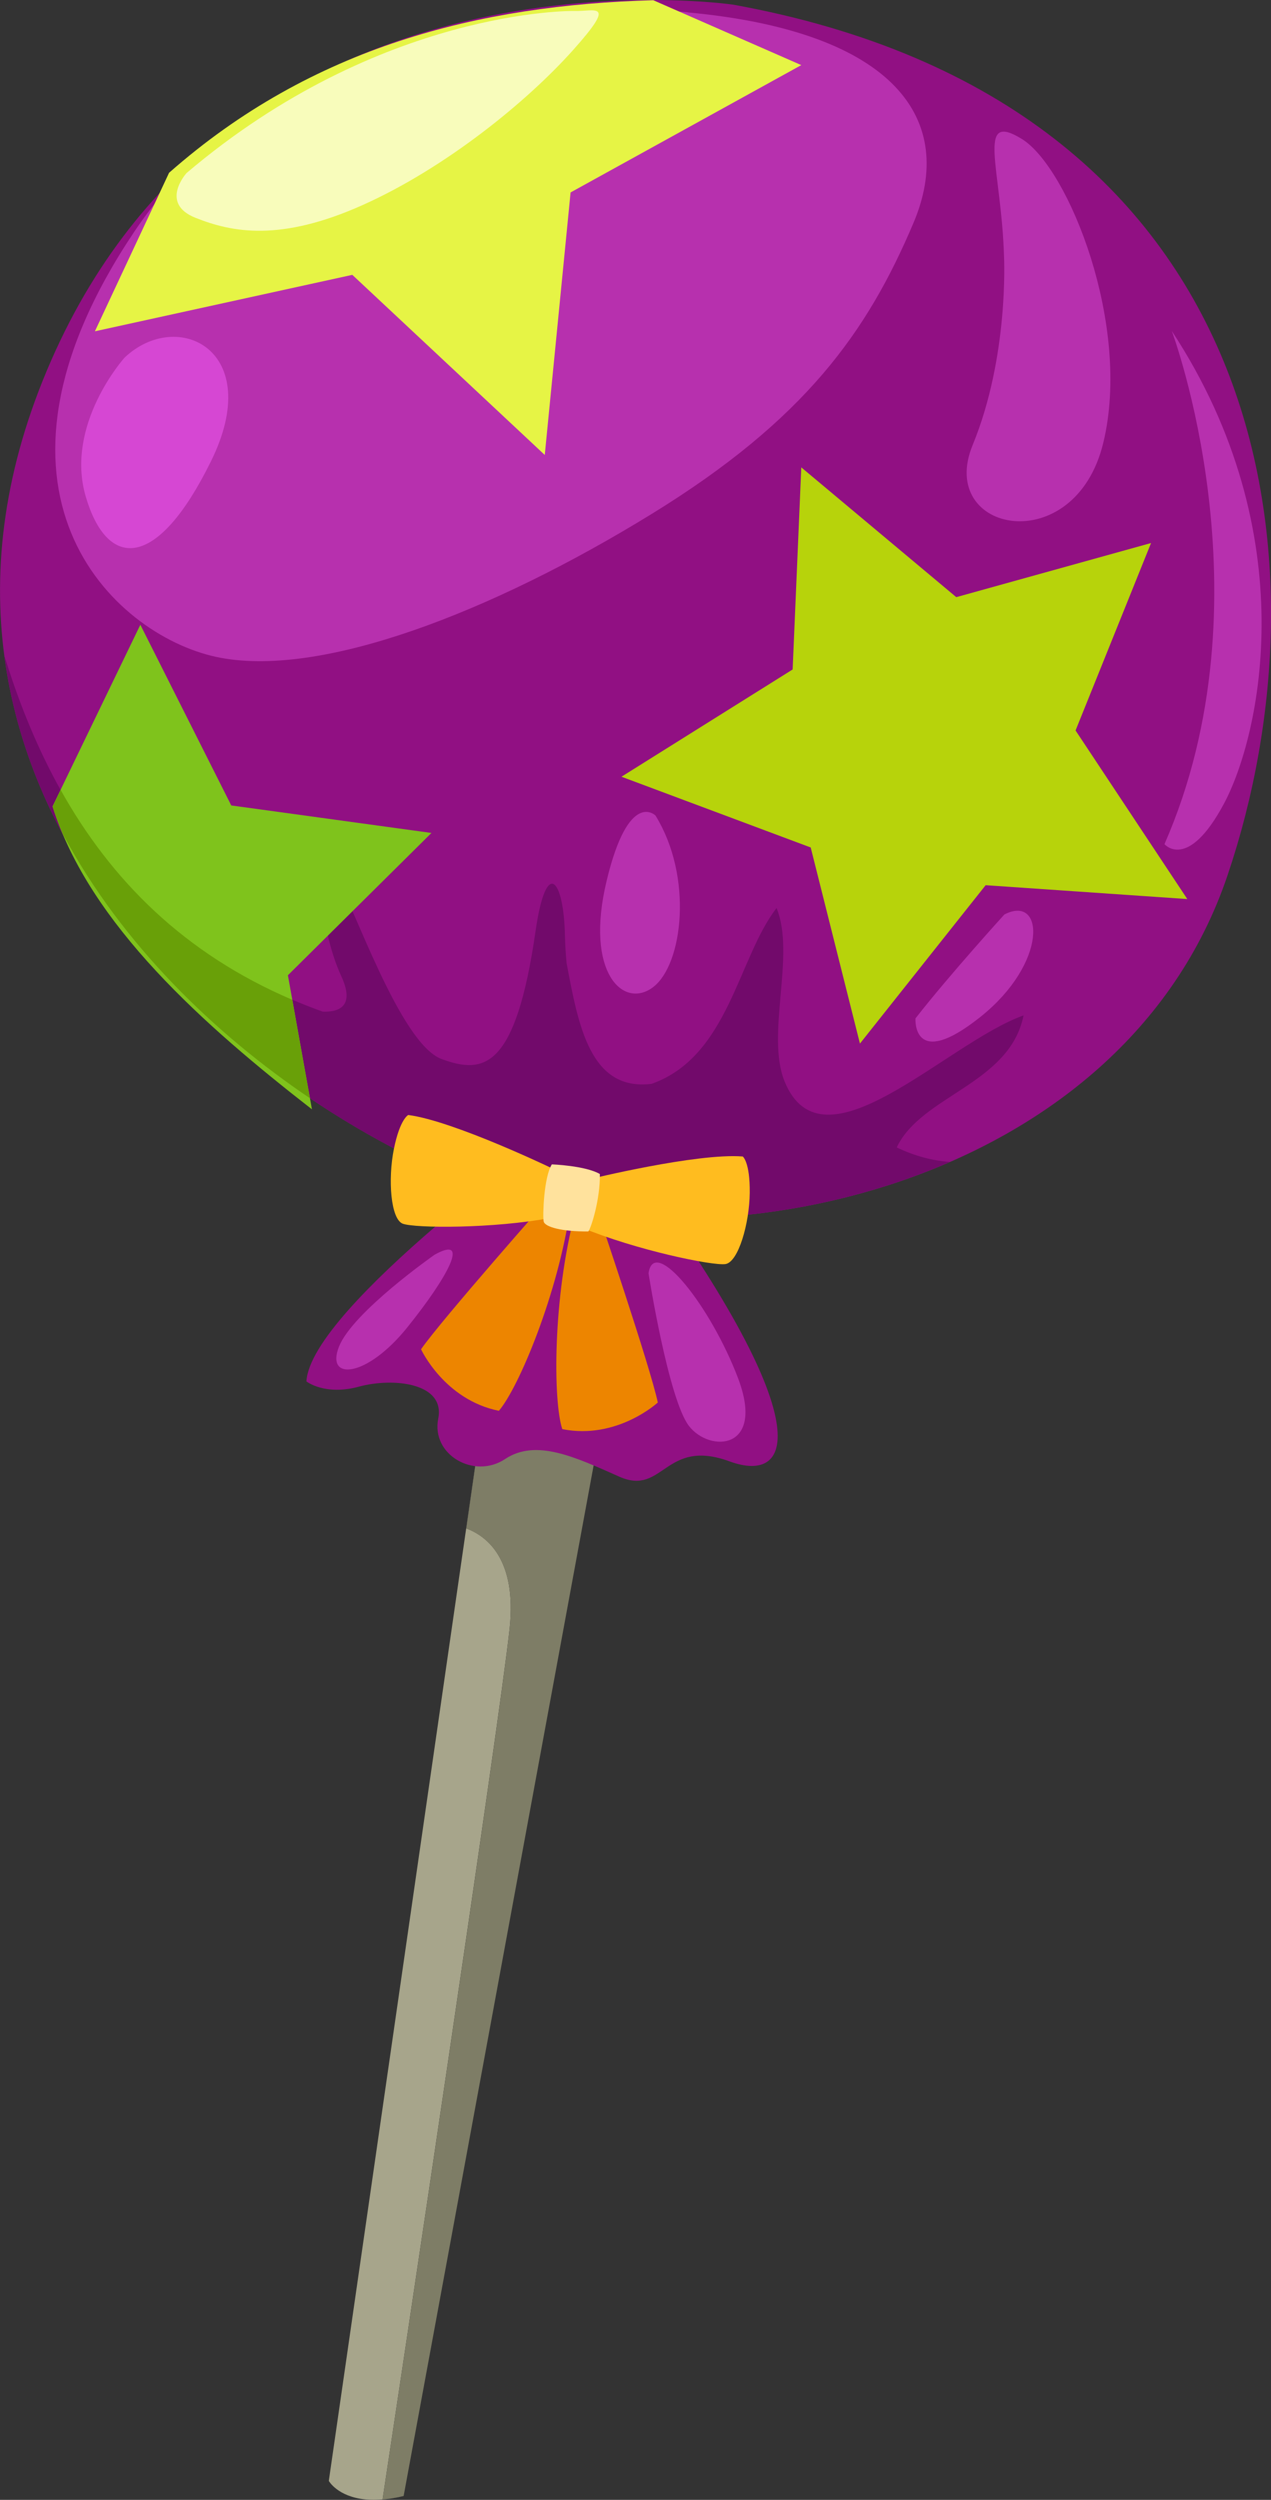 <?xml version="1.0" encoding="UTF-8"?><svg xmlns="http://www.w3.org/2000/svg" viewBox="0 0 114.65 225.39"><rect x="0" y="0" width="114.65" height="225.39" fill="#333333" stroke="none"/><defs><style>.d{fill:#ffbc1f;}.e{fill:#ed8500;}.f{fill:#69a008;}.g{fill:#b730ae;}.h{fill:#7fc31c;}.i{fill:#d647d3;}.j{fill:#f8fcbb;}.k{fill:#a7a58b;}.l{fill:#720a6b;}.m{fill:#7e7d66;}.n{fill:#ffe29d;}.o{fill:#8b8b79;}.p{fill:#b7d30b;}.q{fill:#911083;}.r{fill:#e6f445;}</style></defs><g id="a"/><g id="b"><g id="c"><g><path class="k" d="M44.1,123.61l-14.44,100.07s.79,1.43,3.31,1.67c.61,.06,1.32,.05,2.15-.07-.21,.03-.42,.05-.61,.06,1.49-9.81,10.54-69.95,11.46-78.51,.67-6.26-2.06-8.34-3.91-9.03l2.05-14.2h0Z"/><path class="o" d="M36.41,225.03c-.46,.11-.88,.19-1.29,.25,.4-.05,.83-.13,1.29-.25h0Z"/><path class="m" d="M47.45,123.61c-1.21-.12-2.38-.14-3.34,0h0l-2.05,14.2c1.85,.69,4.58,2.77,3.91,9.03-.91,8.55-9.97,68.7-11.46,78.51,.2-.02,.4-.03,.61-.06,.4-.06,.83-.14,1.29-.25h0l18.43-99.92s-3.85-1.15-7.39-1.5h0Z"/><path class="q" d="M50.61,101.64s-22.59,16.23-22.97,22.91c0,0,1.67,1.31,4.74,.47,3.06-.83,7.8-.36,7.15,2.89-.65,3.26,3.25,5.49,6.03,3.64,2.79-1.86,6.32-.18,10.31,1.59,3.99,1.77,4.09-3.53,9.94-1.38,5.84,2.14,8.45-3.61-9.82-28.06,0,0-3.34-2.61-5.38-2.05Z"/><path class="q" d="M66.14,.42S21.56-6.13,4.62,32.49C-12.33,71.11,21.26,98.64,42.8,106.83c21.54,8.2,58.42,.16,67.92-27.88C120.23,50.91,115.07,9.3,66.14,.42Z"/><path class="l" d="M80.89,103.45c2.24-4.71,10.19-5.7,11.44-11.9-6.96,2.47-18.08,14.42-21.55,5.97-1.73-4.23,1.01-11.42-.73-15.65-3.48,4.47-4.31,13.38-11.27,15.85-5.55,.69-6.61-5.27-7.67-10.88-.08-.86-.13-1.7-.15-2.46-.09-5.03-1.67-7.22-2.65-.43-1.8,12.45-4.66,12.93-8.46,11.54-3.8-1.39-8.04-14.18-9.82-17.05-1.77-2.86-1.33,5.07,.75,9.56,1.3,2.8-.29,3.26-1.67,3.21C13.03,85.44,4.84,73.54,.38,59.08c3.23,24.51,26.22,41.59,42.42,47.75,12,4.57,28.76,4.09,42.89-2.07-1.56-.11-3.16-.52-4.81-1.31Z"/><path class="g" d="M62.06,1.11S27.8-2.48,12.12,20.88c-15.68,23.36-1.97,36.31,7.35,38.34,9.31,2.03,24.92-4.03,39.31-12.88,13.86-8.52,19.46-16.43,23.61-26.22,3.93-9.24-1.55-17.26-20.34-19Z"/><polygon class="p" points="72.28 42.14 86.26 53.84 103.83 48.96 97.02 65.86 107.1 81.06 88.91 79.81 77.57 94.09 73.13 76.41 56.06 70.03 71.5 60.36 72.28 42.14"/><path class="h" d="M28.14,100.03l-2.17-12.1,12.95-12.83-18.06-2.48-8.2-16.29-7.92,16.38c3.34,10.65,13.76,19.81,23.4,27.31Z"/><path class="f" d="M5.48,71.21l-.73,1.52c.26,.84,.59,1.67,.94,2.5,5.32,9.95,13.71,18.01,22.27,23.79l-1.6-8.88c-9.76-4.17-16.35-10.8-20.89-18.92Z"/><path class="r" d="M58.93,.02C43.23,.45,28.16,4.2,15.25,15.58l-6.69,14.29,23.22-5.09,17.36,16.24,2.33-23.67,20.81-11.48L58.93,.02Z"/><path class="j" d="M51.75,.99s-17.39-.27-34.92,14.61c0,0-2.49,2.73,.81,4.04,3.29,1.31,7.64,2.18,15.09-1.16,7.46-3.34,14.79-9.3,18.95-13.95,4.03-4.51,1.99-3.47,.07-3.54Z"/><path class="i" d="M11.23,32.25s-5.41,6.02-3.49,12.54c1.92,6.52,6.39,6.77,11.3-3.22,4.92-9.99-3.03-13.85-7.81-9.32Z"/><path class="g" d="M90.57,23.2s.45,8.95-2.83,16.92c-3.28,7.96,9.22,10.38,11.78-.19,2.57-10.57-3.12-24.77-7.33-27.39-4.21-2.61-1.84,2.69-1.62,10.66Z"/><path class="g" d="M59.13,73.53s-2.42-2.42-4.41,5.89c-2,8.32,1.54,11.62,4.21,9.57,2.67-2.05,3.61-9.93,.2-15.46Z"/><path class="g" d="M90.6,82.45s-4.97,5.46-8.02,9.37c0,0-.32,4.78,5.84-.12,6.15-4.89,5.79-11.11,2.18-9.25Z"/><path class="g" d="M105.7,29.84s9.05,24.12-.66,46.27c0,0,2.09,2.47,5.36-3.64,3.28-6.11,7.35-24.29-4.7-42.63Z"/><path class="g" d="M39.17,113.15s-7.35,5.14-8.59,8.26c-1.24,3.11,2.48,2.84,6.15-1.72,3.67-4.56,5.77-8.42,2.43-6.54Z"/><path class="g" d="M58.5,114.8s1.79,11.36,3.65,13.77c1.86,2.41,6.89,2.21,4.43-4.3-2.46-6.5-7.58-12.93-8.08-9.47Z"/><path class="e" d="M37.98,121.65s2.09,4.55,7.02,5.55c1.77-2.05,5.37-10.58,6.47-18.4l-1.77-.98s-9.86,11.16-11.72,13.83Z"/><path class="e" d="M59.34,126.45s-3.68,3.39-8.62,2.4c-.84-2.57-.86-11.83,1.15-19.47l2.02-.21s4.78,14.1,5.45,17.29Z"/><path class="d" d="M36.84,100.52s-.76,.34-1.31,3.08c-.55,2.73-.29,6.31,.8,6.73,1.1,.41,8.15,.46,13.45-.54l.19-4.37s-9.03-4.36-13.14-4.89Z"/><path class="d" d="M67,104.27s.66,.49,.63,3.28c-.03,2.78-1.03,6.24-2.19,6.42-1.15,.17-8.06-1.25-13.04-3.32l.72-4.32s9.74-2.39,13.87-2.06Z"/><path class="n" d="M49.77,104.98s3.02,.11,4.34,.87c.04,2.26-.78,4.85-1.04,5.18-2.36,.02-3.94-.4-4.03-.91-.1-.51,.02-4.02,.74-5.14Z"/></g></g></g></svg>